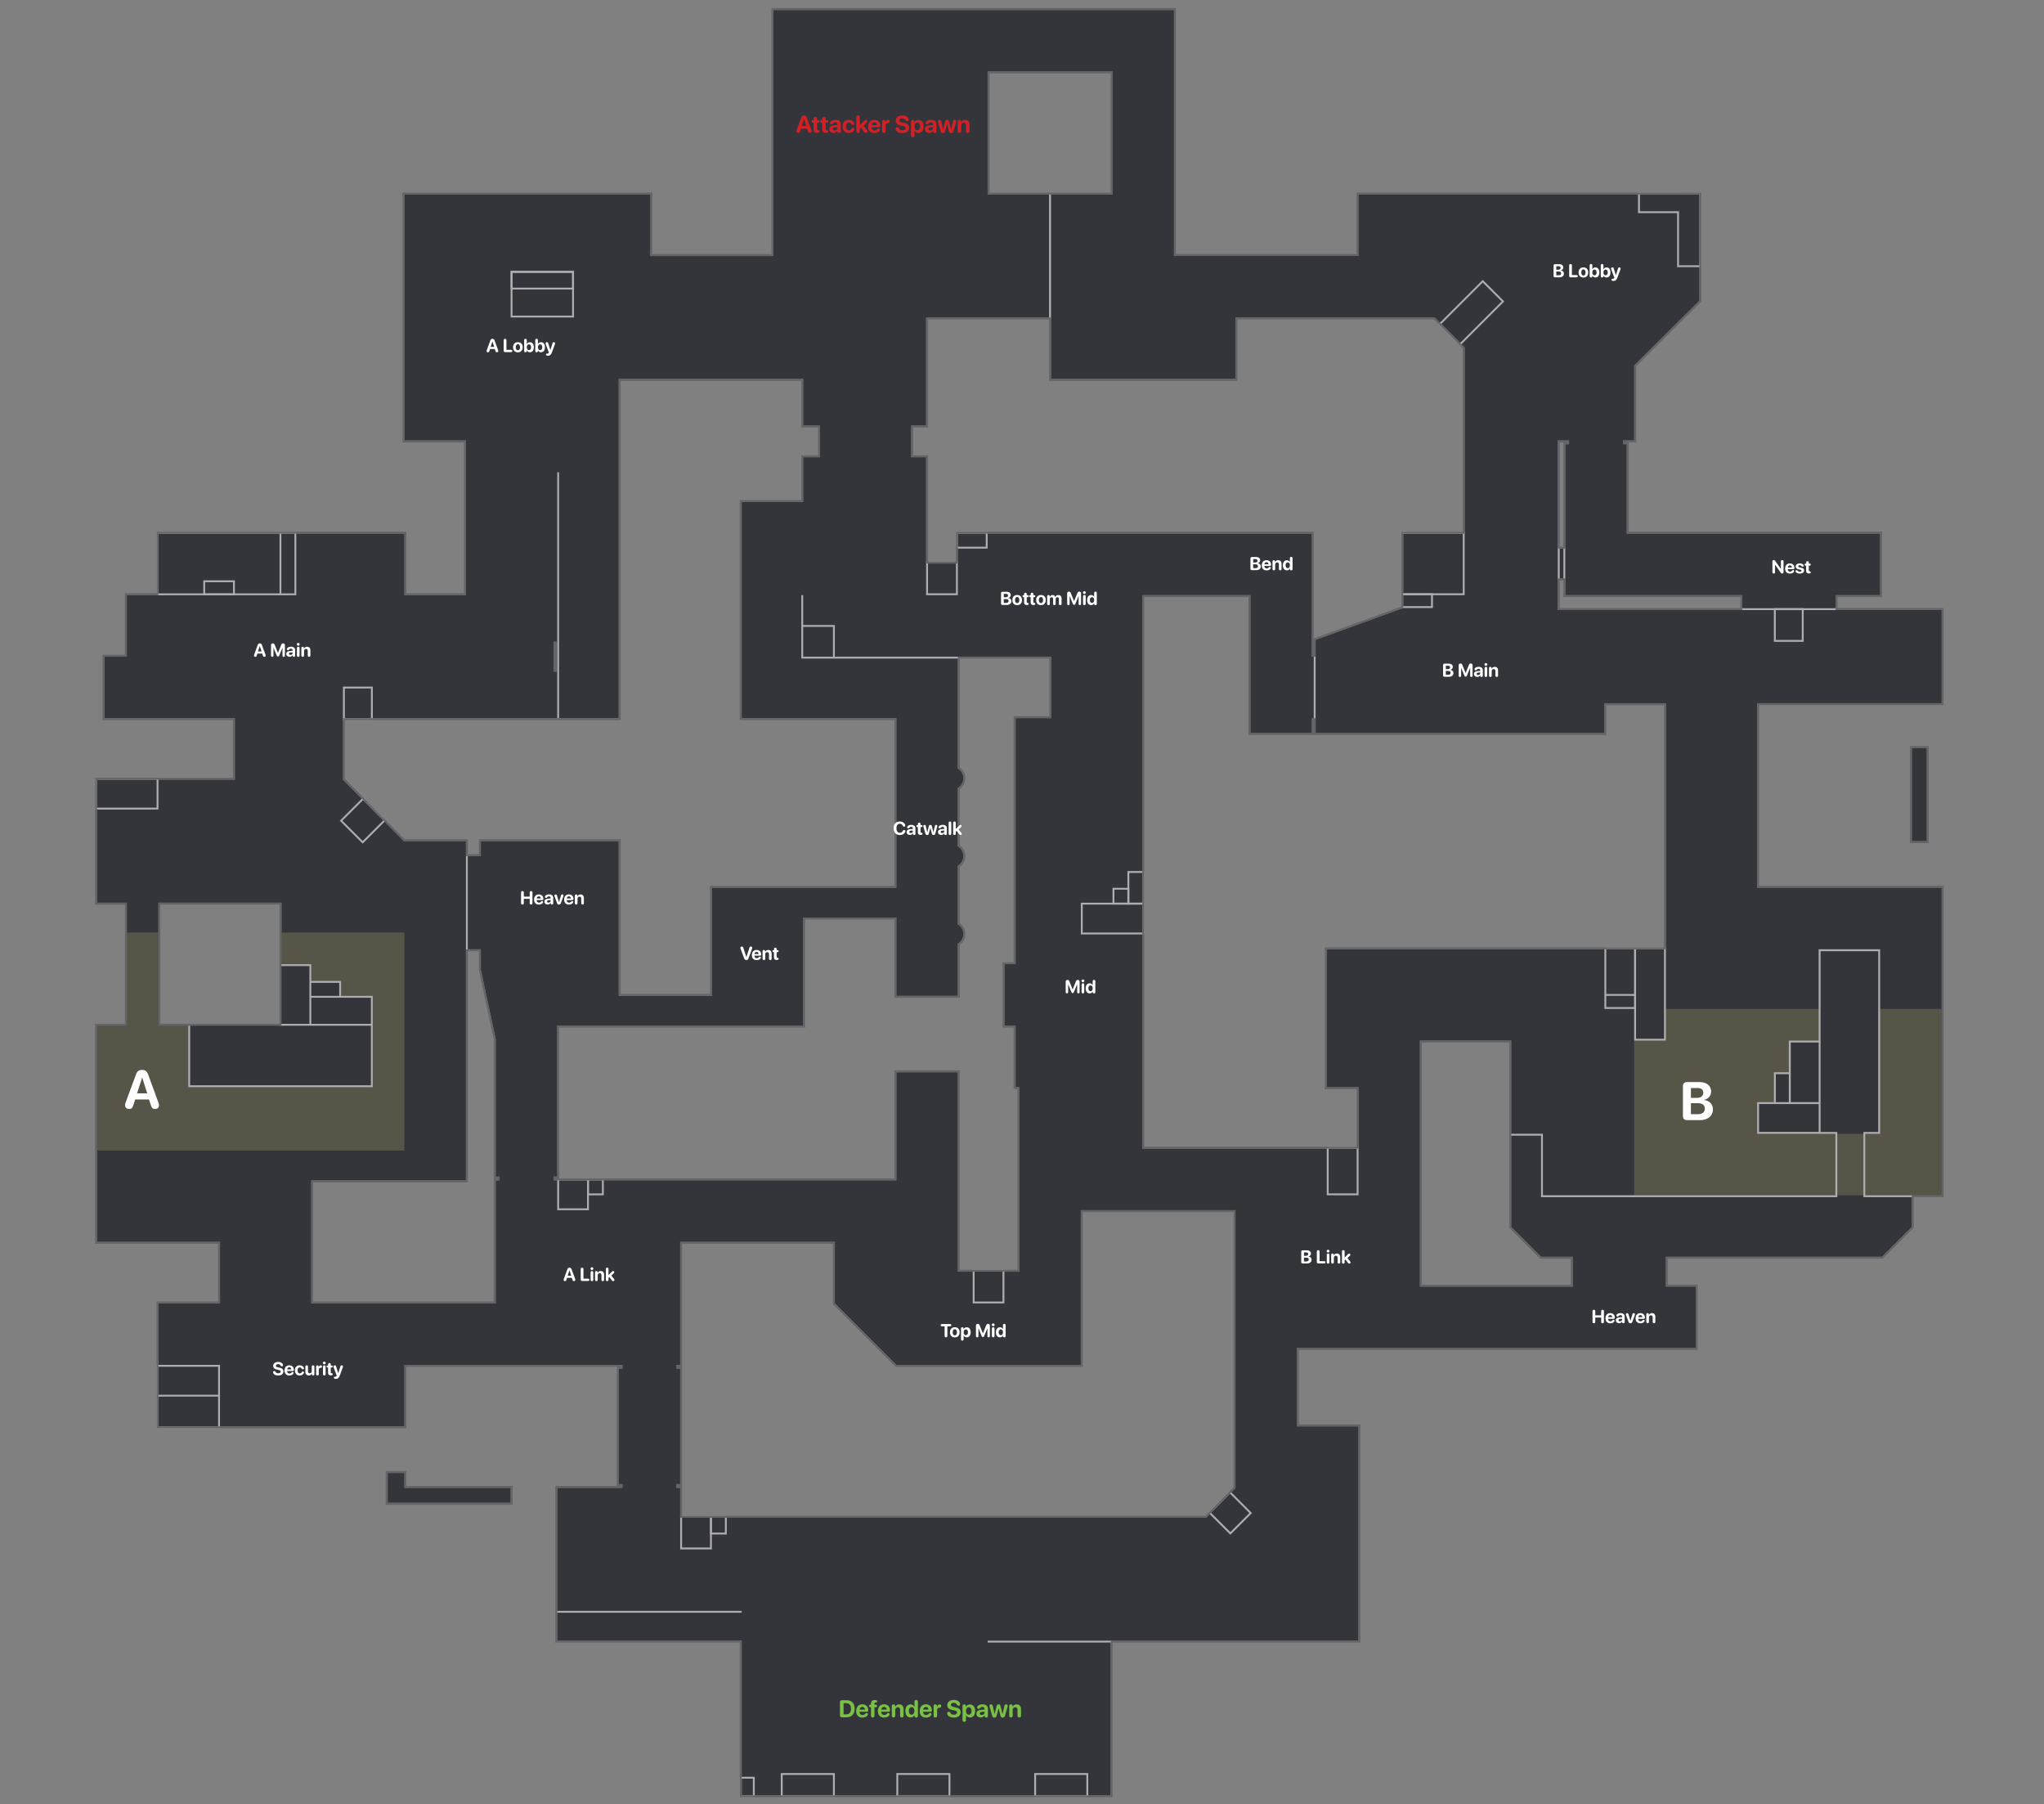 <?xml version="1.0" encoding="UTF-8"?><svg xmlns="http://www.w3.org/2000/svg" viewBox="0 0 1096.99 968.09"><rect x="0" y="0" width="1096.99" height="968.09" fill="#808080" stroke="none"/><defs><style>.cls-1{fill:#fff;}.cls-2{fill:#b0adb0;}.cls-3{fill:#575548;}.cls-4{fill:#d32027;}.cls-5{fill:#33353b;}.cls-6{fill:#656569;}.cls-7{fill:#79c143;}</style></defs><g id="Body_Merge"><rect class="cls-5" x="1026.06" y="401.36" width="8" height="50"/><polygon class="cls-5" points="217.05 790.36 208.07 790.36 208.07 798.36 208.07 799.39 208.07 806.37 274.05 806.37 274.05 798.36 217.05 798.36 217.05 790.36"/><path class="cls-5" d="m52.06,550.36v115.99h66.01v33.02h-33v65.98h131.99v-33h77.37s39.63,0,39.63,0v2.01h-2v61.99h2v2h-35v82h99.01v83h197.99v-83h133v-115h-33v-42.01h214v-33h-16v-16h116l16-16v-17.01h16v-164.99h-99v-99.01h99v-49.99h-56.89v-8h23.88v-33h-136v-48h-2v-2h5.99v-40.22l35-34.78v-57h-182.99v33.01h-66.01s-33,0-33,0V5.38h-214.98v131.98h-66.01v-33h-132v132h33v83h-33v-33H85.06v33h-17v33h-12v33h70v33H52.06v66h16.02v66h-16.02Zm145.56,149.01h-30.57v-66.02h83.01v-124h8v11l8,37.26v73.73h2v2.01h-2v66.02h-68.44Zm233.44-149.03v-57.99h50v42h32.99v-27.97c1.78-1.06,2.98-3,2.98-5.23s-1.2-4.17-2.98-5.23v-31.35c1.78-1.06,2.98-3,2.98-5.23s-1.2-4.17-2.98-5.23v-31.35c1.78-1.06,2.98-3,2.98-5.23s-1.2-4.17-2.98-5.23v-59.98h50.12v33h-19.1v132h-5.98v33h5.98v33h2v99h-33.01v-106.99h-32.99v57.98h-184v-2.01h1.99v-81h132.01Zm-68.01,248.01v-2h2v-61.99h-2v-2.01h2v-66h83.01v33l33,33h99v-83h83v149.07l-15.71,15.93h-282.3v-16h-2Zm481.02-108h-82.02v-132h49v100l16,16h17.02v16Zm49.99-214v33h-182v74h17.05v33h-116.05v-297h58.01v74h32.99v-7.99h2.01v7.99h154.96v-16.01h33.04v99.01Zm41.02-157v8h-99.03v-16.99h4.03v8.99h95.01Zm-92.99-81h-2.02v56h-4.03v-58.01h6.04v2Zm-72.08-68l16.05,16.07v99.93h-33v39.89l-47,17.11v9.01h-2.01v-66.01h-189.99v16.01h-17.01v-57.01h-8.01v-17h7.99v-58h67.03v33h98.98v-33h106.96Zm-172.95-132.01v66.03h-67.02V38.35h67.02Zm-300.01,322.01v-16.01h2.01v16.01h-2.01Zm18.74,25h0s16.25,0,16.25,0v-182h99.01v25h9v17h-9v24.01h-33v115.99h83v91h-98.99v58h-50.01v-82.99h-42.21s-31.79,0-31.79,0v8.01h-8v-8.01h-33.3l-32.7-33v-33h131.74Zm-230.76,99h66.03v66h-66.03v-66Z"/></g><g id="Bombsite"><rect class="cls-3" x="877.06" y="541.37" width="165.01" height="100" transform="translate(1919.12 1182.73) rotate(180)"/><polygon class="cls-3" points="51.98 617.36 217.05 617.36 217.05 569.08 217.05 550.36 217.05 500.36 150.95 500.36 150.95 550.36 85.05 550.36 85.05 500.36 68.04 500.36 68.04 550.36 51.98 550.36 51.98 617.36"/><rect class="cls-5" x="985.7" y="601.03" width="15.03" height="7.34" transform="translate(1986.42 1209.41) rotate(180)"/><rect class="cls-5" x="976.81" y="509.92" width="31.5" height="97.89" transform="translate(1985.12 1117.73) rotate(180)"/><rect class="cls-5" x="943.69" y="591.88" width="35.6" height="15.93" transform="translate(1922.98 1199.69) rotate(180)"/><rect class="cls-5" x="952.84" y="575.86" width="7.53" height="16.12" transform="translate(1913.22 1167.84) rotate(180)"/><rect class="cls-5" x="960.83" y="558.87" width="15.52" height="33.02" transform="translate(1937.19 1150.75) rotate(180)"/><rect class="cls-5" x="101.62" y="550.07" width="97.8" height="32.76" transform="translate(301.04 1132.9) rotate(180)"/><rect class="cls-5" x="150.52" y="517.91" width="15.88" height="32.16" transform="translate(316.92 1067.98) rotate(180)"/><rect class="cls-5" x="166.61" y="534.9" width="32.81" height="14.87" transform="translate(366.03 1084.66) rotate(180)"/><rect class="cls-5" x="166.56" y="526.86" width="16.03" height="8.19" transform="translate(349.14 1061.91) rotate(180)"/><rect class="cls-5" x="877.61" y="526.07" width="15.88" height="31.69" transform="translate(1771.09 1083.82) rotate(180)"/></g><g id="Lines"><rect class="cls-2" x="563.03" y="104.18" width="1.05" height="66.28" transform="translate(1127.1 274.64) rotate(180)"/><path class="cls-2" d="m900.09,104.32v.02h11.99v38h-10.99v-28.99h-20.97v-9.03h19.96m1-1h-21.96v11.03h20.97v28.99h12.99v-40h-11.99v-.02h0Z"/><path class="cls-2" d="m795.77,151.59l10.15,10.15-22.3,22.3-10.15-10.15,22.3-22.3m0-1.41l-23.71,23.71,11.56,11.56,23.71-23.71-11.56-11.56h0Z"/><rect class="cls-2" x="839.06" y="294.14" width="1.01" height="16.31" transform="translate(1679.13 604.59) rotate(180)"/><rect class="cls-2" x="836.04" y="294.14" width="1.01" height="16.47" transform="translate(1673.1 604.75) rotate(180)"/><path class="cls-2" d="m785.06,286.33v32.03h-32.03v-32.03h32.03m1-1h-34.03v34.03h34.03v-34.03h0Z"/><path class="cls-2" d="m768.04,319.36v5.89h-15.01v-5.89h15.01m1-1h-17.01v7.89h17.01v-7.89h0Z"/><rect class="cls-2" x="705.06" y="352.1" width=".99" height="33.42" transform="translate(1411.12 737.62) rotate(180)"/><rect class="cls-2" x="959.66" y="301.61" width="1.01" height="50.48" transform="translate(633.31 1287.02) rotate(-90)"/><path class="cls-2" d="m967.01,327.35v16.03h-13.98v-16.03h13.98m1-1h-15.98v18.03h15.98v-18.03h0Z"/><path class="cls-2" d="m827.06,609.37v32.99h158.99v-34.99h-8.98v-97h30.97v97h-7.98v34.99h26.12v-1.01h-25.12v-32.97h7.98v-99.02h-32.99v49h-16.01v17h-8v16.03h-9v16.98h41.99v32.97h-156.98v-32.99h-17.2v1.01h16.2Zm149.01-50v32.02h-15v-32.02h15Zm-23.01,17h6.99v15.02h-6.99v-15.02Zm-9,16.03h32v14.96h-32v-14.96Z"/><path class="cls-2" d="m893.06,509.33v48.03h-15.01v-48.03h15.01m1-1h-17.01v50.03h17.01v-50.03h0Z"/><path class="cls-2" d="m877.04,509.32v31.05h-14.98v-31.05h14.98m1-1h-16.98v33.05h16.98v-33.05h0Z"/><polygon class="cls-2" points="877.61 533.36 861.83 533.36 861.83 534.35 877.61 534.35 877.61 533.36 877.61 533.36"/><path class="cls-2" d="m728.11,616.33v24.02h-15.04v-24.02h15.04m1-1h-17.04v26.02h17.04v-26.02h0Z"/><path class="cls-2" d="m660.1,801.44l10.43,10.43-10.23,10.23-10.43-10.43,10.23-10.23m0-1.41l-11.64,11.64,11.85,11.85,11.64-11.64-11.85-11.85h0Z"/><path class="cls-2" d="m583.04,952.39v11.01h-26.99v-11.01h26.99m1-1h-28.99v13.01h28.99v-13.01h0Z"/><path class="cls-2" d="m509.06,952.39v11.01h-26.99v-11.01h26.99m1-1h-28.99v13.01h28.99v-13.01h0Z"/><path class="cls-2" d="m447.04,952.39v11.01h-26.99v-11.01h26.99m1-1h-28.99v13.01h28.99v-13.01h0Z"/><path class="cls-2" d="m404.06,954.38v9.02h-6.02v-9.02h6.02m1-1h-8.02v11.02h8.02v-11.02h0Z"/><path class="cls-2" d="m381.05,814.32v16.04h-15v-16.04h15m1-1h-17v18.04h17v-18.04h0Z"/><path class="cls-2" d="m389.05,814.32v8.04h-7v-8.04h7m1-1h-9v10.04h9v-10.04h0Z"/><path class="cls-2" d="m538.04,682.33v16.05h-14.99v-16.05h14.99m1-1h-16.99v18.05h16.99v-18.05h0Z"/><path class="cls-2" d="m315.06,633.33v15.04h-15v-15.04h15m1-1h-17v17.04h17v-17.04h0Z"/><path class="cls-2" d="m323.05,633.34v7.03h-6.99v-7.03h6.99m1-1h-8.99v9.03h8.99v-9.03h0Z"/><path class="cls-2" d="m613.09,485.37v15.01h-32.01v-15.01h32.01m1-1h-34.01v17.01h34.01v-17.01h0Z"/><path class="cls-2" d="m605.07,477.38v6.99h-6.99v-6.99h6.99m1-1h-8.99v8.99h8.99v-8.99h0Z"/><path class="cls-2" d="m613.09,468.38v15.99h-7.01v-15.99h7.01m1-1h-9.01v17.99h9.01v-17.99h0Z"/><path class="cls-2" d="m529.05,286.31v7.05h-15.04v-7.05h15.04m1-1h-17.04v9.05h17.04v-9.05h0Z"/><path class="cls-2" d="m513.06,302.33v16.03h-15.01v-16.03h15.01m1-1h-17.01v18.03h17.01v-18.03h0Z"/><path class="cls-2" d="m307.05,146.37v22.98h-32v-22.98h32m1-1h-34v24.98h34v-24.98h0Z"/><path class="cls-2" d="m307.05,146.37v7.98h-32v-7.98h32m1-1h-34v9.98h34v-9.98h0Z"/><path class="cls-2" d="m158.02,286.33v32.07h-73v-32.07h73m1-1h-75v34.07h75v-34.07h0Z"/><path class="cls-2" d="m125.06,312.39v6.01h-14.96v-6.01h14.96m1-1h-16.96v8.01h16.96v-8.01h0Z"/><path class="cls-2" d="m199.08,369.42v15.97h-14.02v-15.97h14.02m1-1h-16.02v17.97h16.02v-17.97h0Z"/><path class="cls-2" d="m84.05,418.32v15.05h-32.04v-15.05h32.04m1-1h-34.04v17.05h34.04v-17.05h0Z"/><path class="cls-2" d="m117.06,733.36v32.04h-32.02v-32.04h32.02m1-1h-34.02v34.04h34.02v-34.04h0Z"/><path class="cls-2" d="m430.05,353.37h84.17v-1h-66.17v-17.01h-17v-16h-1v33.01h0v1Zm1-17.01h16v16.01h-16v-16.01Z"/><rect class="cls-2" x="299.07" y="253.4" width=".97" height="132.19"/><rect class="cls-2" x="150.02" y="285.93" width=".97" height="33.05"/><rect class="cls-2" x="250.06" y="459.19" width=".99" height="50.37"/><path class="cls-2" d="m194.87,429.26l10.85,10.92-11.08,11.08-10.88-10.88,11.12-11.12m0-1.42l-12.53,12.53,12.3,12.3,12.49-12.49-12.26-12.34h0Z"/><path class="cls-2" d="m199.06,583.36h.99v-49h-17v-8h-16v-9h-.99s-15.91,0-15.91,0v.99h15.91v31.01h-16.39v.99h49.39v32h-97.01v-32.09h-.99v33.08h98Zm-17-56v7h-15.01v-7h15.01Zm-15.01,22.02v-14.02h32.01v14.02h-32.01Z"/><rect class="cls-2" x="100.55" y="732.18" width=".99" height="33.42" transform="translate(-647.84 849.93) rotate(-90)"/><rect class="cls-2" x="348" y="815.3" width=".99" height="99.1" transform="translate(-516.36 1213.35) rotate(-90)"/><rect class="cls-2" x="562.86" y="847.58" width="1" height="66.55" transform="translate(-317.5 1444.21) rotate(-90)"/></g><g id="Outlines"><path class="cls-6" d="m1034.06,401.36v50h-8v-50h8m1.05-1.05h-10.1v52.1h10.1v-52.1h0Z"/><path class="cls-6" d="m217.05,790.36v8h57v8.01h-65.99v-16.01h8.99m1.05-1.05h-11.09v18.11h68.09v-10.11h-57v-8h0Z"/><path class="cls-6" d="m630.05,5.38v131.98h33s66.01,0,66.01,0v-33.01h182.99v57l-35,34.78v40.22h-5.99v2h2v48h136v33h-23.88v8h56.89v49.99h-99v99.01h99v164.99h-16v17.01l-16,16h-116v16h16v33h-214v42.01h33v115h-133v83h-197.99v-83h-99.01v-82h35v-2h-2v-61.99h2v-2.01h-39.63s-77.37,0-77.37,0v33H85.06v-65.98h33v-33.02H52.06v-115.99h16.02v-66h-16.02v-66h74v-33H56.06v-33h12v-33h17v-33h132v33h33v-83h-33V104.36h132v33h66.01V5.38h214.98m-100,99h67.02V38.35h-67.02v66.03m-41,140.98h8.01v57.01h17.01v-16.01h189.99v66.01h2.01v-9.01l47-17.11v-39.89h33v-99.93l-16.05-16.07h-106.96v33h-98.98v-33h-67.03v58h-7.99v17m-272.29,206h33.3v8.01h8v-8.01h31.79s42.21,0,42.21,0v82.99h50.01v-58h98.99v-91h-83v-115.99h33v-24.01h9v-17h-9v-25h-99.01v182h-16.25s-131.74,0-131.74,0v33l32.7,33m619.29-157h4.03v-56h2.02v-2h-6.04v58.01m0,33h99.03v-8h-95.01v-8.99h-4.03v16.99m-222.99,289h116.05v-33h-17.05v-74h182v-132.01h-33.04v16.01h-154.96v-7.99h-2.01v7.99h-32.99v-74h-58.01v297m-316-256h2.01v-16.01h-2.01v16.01m184,174v-42h-50v57.99h-132.01v81h-1.99v2.01h184v-57.98h32.99v106.99h33.01v-99h-2v-33h-5.98v-33h5.98v-132h19.1v-33h-50.12v59.98c1.78,1.06,2.98,3,2.98,5.23s-1.2,4.17-2.98,5.23v31.35c1.78,1.06,2.98,3,2.98,5.23s-1.2,4.17-2.98,5.23v31.35c1.78,1.06,2.98,3,2.98,5.23s-1.2,4.17-2.98,5.23v27.97h-32.99m-396.02,16.01h66.03v-66h-66.03v66m82.02,149.01h99v-66.02h2v-2.01h-2v-73.73l-8-37.26v-11h-8v124h-83.01v66.02m595-9.02h82.02v-16h-17.02l-16-16v-100h-49v132m-281,42l-33-33v-33h-83.01v66h-2v2.01h2v61.99h-2v2h2v16h282.3l15.71-15.93v-149.07h-83v83h-99M631.1,4.33h-217.08v131.98h-63.91v-33h-134.1v134.1h33v80.9h-30.9v-33H84.01v33h-17v33h-12v35.1h70v30.9H51.01v68.1h16.02v63.9h-16.02v118.09h66.01v30.92h-33v68.08h134.09v-33h77.37s35.53,0,35.53,0v63.9h-33v84.1h99.01v83h200.09v-83h133v-117.1h-33v-39.91h214v-35.1h-16v-13.9h115.38l.31-.31,16-16,.31-.31v-16.39h16v-167.09h-99v-96.91h99v-52.09h-56.89v-5.9h23.88v-35.1h-136v-47.91h4v-40.83l34.69-34.47.31-.31v-58.48h-185.09v33.01h-64.96s-31.95,0-31.95,0V4.33h0Zm-100,35.07h64.92v63.93h-64.92v-63.93h0Zm-33,132.01h64.93v33h101.08v-33h105.48l15.43,15.45v98.45h-33v40.2l-46.31,16.86-.6.22v-57.29h-192.09v16.01h-14.91v-57.01h-8.01v-14.9h7.99v-58h0Zm-164.99,33h96.91v25h9v14.9h-9v24.01h-33v118.09h83v88.9h-98.99v58h-47.91v-82.99h-43.26s-31.79,0-31.79,0h-1.05v8.01h-5.9v-8.01h-33.92l-32.09-32.38v-31.52h131.74s15.2,0,15.2,0h1.05v-182h0Zm503.99,33h1.93v55.91h-1.93v-55.91h0Zm0,74.01h1.93v8.99h95.01v5.9h-96.93v-14.89h0Zm-222.99,8.99h55.91v74h192.06v-16.01h30.94v129.91h-182v76.1h17.05v30.9h-113.95v-294.9h0Zm-99.01,33h48.02v30.9h-19.1v132h-5.98v35.1h5.98v33h2v96.9h-30.91v-106.99h-35.09v57.98h-179.9v-80.91h132.01v-57.99h47.9v42h35.09v-28.45c1.85-1.33,2.98-3.5,2.98-5.79s-1.13-4.46-2.98-5.79v-30.22c1.85-1.33,2.98-3.5,2.98-5.79s-1.13-4.46-2.98-5.79v-30.22c1.85-1.33,2.98-3.5,2.98-5.79s-1.13-4.46-2.98-5.79v-58.36h0ZM86.08,485.41h63.93v63.9h-63.93v-63.9h0Zm165.02,25h5.9v10.06l.02.11,7.97,37.15v140.6h-96.9v-63.92h83.01v-124h0Zm511.99,49h46.9v99.38l.31.31,16,16,.31.31h16.4v13.9h-79.92v-129.9h0Zm-182,91h80.9v147.59l-15.1,15.31h-280.81v-16h0v-129.9h80.91v32.39l.31.31,33,33,.31.31h100.49v-83h0Z"/></g><g id="Callouts_copy"><path class="cls-4" d="m427.42,70.46c0-.16.04-.37.13-.61l2.5-6.81c.27-.74.72-1.09,1.44-1.09s1.19.33,1.47,1.08l2.51,6.82c.09.25.12.42.12.61,0,.53-.4.9-.96.9s-.83-.25-1-.84l-.48-1.45h-3.31l-.48,1.43c-.18.61-.46.86-.97.86-.6,0-.97-.35-.97-.9Zm5.29-2.88l-1.21-3.75h-.04l-1.19,3.75h2.44Z"/><path class="cls-4" d="m436.64,65.84h-.36c-.44,0-.72-.27-.72-.7s.28-.7.72-.7h.36v-.76c0-.6.35-.96.93-.96s.93.37.93.96v.76h.65c.44,0,.71.27.71.7s-.27.7-.71.7h-.65v3.26c0,.48.17.69.56.72h.12c.46.06.7.25.7.69,0,.55-.53.83-1.31.83h-.06c-1.24,0-1.87-.62-1.87-1.82v-3.67Z"/><path class="cls-4" d="m441.27,65.84h-.36c-.44,0-.72-.27-.72-.7s.28-.7.72-.7h.36v-.76c0-.6.35-.96.93-.96s.93.37.93.96v.76h.65c.44,0,.71.27.71.7s-.27.7-.71.7h-.65v3.26c0,.48.17.69.56.72h.12c.46.06.7.25.7.69,0,.55-.53.83-1.31.83h-.06c-1.24,0-1.87-.62-1.87-1.82v-3.67Z"/><path class="cls-4" d="m445.06,69.29c0-1.24.95-1.96,2.65-2.06l1.71-.1v-.45c0-.63-.44-1-1.14-1-.56,0-.91.18-1.32.72-.2.23-.44.34-.74.34-.45,0-.77-.29-.77-.71,0-.15.03-.28.1-.42.32-.81,1.41-1.31,2.82-1.31,1.75,0,2.88.9,2.88,2.27v3.88c0,.62-.37.93-.9.93s-.85-.28-.89-.83v-.35h-.04c-.38.72-1.23,1.15-2.08,1.15-1.29,0-2.28-.84-2.28-2.06Zm4.37-.54v-.5l-1.43.09c-.69.05-1.09.36-1.09.84,0,.51.42.83,1.04.83.81,0,1.48-.53,1.48-1.26Z"/><path class="cls-4" d="m452.2,67.84c0-2.18,1.29-3.55,3.34-3.55,1.36,0,2.5.66,2.87,1.62.06.16.1.32.1.46,0,.46-.36.72-.79.72-.37,0-.59-.15-.78-.48-.34-.6-.75-.87-1.34-.87-.94,0-1.52.77-1.52,2.09s.58,2.1,1.5,2.1c.65,0,1.05-.32,1.33-.8.25-.39.45-.55.84-.55.43,0,.78.29.78.74,0,.15-.04.3-.12.48-.41.93-1.57,1.57-2.87,1.57-2.05,0-3.35-1.35-3.35-3.55Z"/><path class="cls-4" d="m459.57,70.41v-7.5c0-.63.39-.97.93-.97s.93.34.93.97v4.22h.03l2.46-2.47c.25-.26.46-.37.74-.37.48,0,.83.35.83.81,0,.28-.08.45-.35.7l-1.73,1.64,1.9,2.42c.2.27.26.44.26.68,0,.5-.36.84-.88.84-.39,0-.62-.14-.91-.58l-1.75-2.31-.59.55v1.38c0,.63-.38.96-.93.96s-.93-.33-.93-.96Z"/><path class="cls-4" d="m465.96,67.87c0-2.19,1.28-3.58,3.29-3.58s3.22,1.32,3.22,3.17c0,.51-.29.81-.81.81h-3.88v.08c0,1.01.61,1.67,1.55,1.67.68,0,1.12-.23,1.62-.82.2-.2.36-.27.6-.27.4,0,.72.25.72.68,0,.15-.04.3-.13.45-.45.84-1.5,1.33-2.82,1.33-2.13,0-3.38-1.31-3.38-3.52Zm4.73-.74c-.04-.89-.61-1.47-1.42-1.47s-1.4.6-1.47,1.47h2.89Z"/><path class="cls-4" d="m473.42,70.41v-5.18c0-.59.36-.93.9-.93s.88.34.88.93v.44h.04c.18-.84.74-1.35,1.42-1.35.25,0,.44.06.58.17.18.14.27.37.27.69,0,.29-.09.51-.27.67s-.44.23-.81.24c-.84.01-1.14.49-1.14,1.29v3.02c0,.62-.36.96-.93.96s-.93-.35-.93-.96Z"/><path class="cls-4" d="m480.76,69.64c-.06-.17-.1-.34-.1-.51,0-.51.35-.84.84-.84.39,0,.65.15.88.56.3.7,1.02,1.02,1.89,1.02,1.03,0,1.73-.5,1.73-1.17,0-.6-.43-.95-1.58-1.18l-.97-.19c-1.83-.36-2.72-1.24-2.72-2.6,0-1.68,1.46-2.79,3.5-2.79,1.68,0,2.94.7,3.35,1.9.04.13.07.26.07.43,0,.46-.33.77-.82.77-.43,0-.7-.17-.91-.56-.3-.69-.9-.98-1.68-.98-.95,0-1.57.44-1.57,1.12,0,.56.44.91,1.52,1.13l.96.2c1.94.39,2.78,1.17,2.78,2.56,0,1.79-1.4,2.92-3.69,2.92-1.89,0-3.1-.76-3.47-1.76Z"/><path class="cls-4" d="m488.93,72.7v-7.45c0-.62.38-.95.91-.95s.91.33.91.96v.37h.04c.37-.8,1.12-1.29,2.11-1.29,1.73,0,2.79,1.31,2.79,3.51s-1.05,3.51-2.75,3.51c-.99,0-1.75-.48-2.11-1.25h-.04v2.6c0,.63-.38.96-.93.96s-.93-.33-.93-.96Zm4.86-4.86c0-1.23-.58-2.02-1.51-2.02s-1.5.81-1.5,2.02.6,2.02,1.5,2.02,1.51-.78,1.51-2.02Z"/><path class="cls-4" d="m496.38,69.29c0-1.24.95-1.96,2.65-2.06l1.71-.1v-.45c0-.63-.44-1-1.14-1-.56,0-.91.18-1.32.72-.2.23-.44.34-.74.34-.45,0-.77-.29-.77-.71,0-.15.03-.28.1-.42.32-.81,1.41-1.31,2.82-1.31,1.75,0,2.88.9,2.88,2.27v3.88c0,.62-.37.93-.9.93s-.85-.28-.89-.83v-.35h-.04c-.38.72-1.23,1.15-2.08,1.15-1.29,0-2.28-.84-2.28-2.06Zm4.37-.54v-.5l-1.43.09c-.69.05-1.09.36-1.09.84,0,.51.42.83,1.04.83.81,0,1.48-.53,1.48-1.26Z"/><path class="cls-4" d="m504.84,70.41l-1.37-4.74c-.07-.24-.1-.39-.1-.57,0-.46.37-.79.9-.79.46,0,.76.28.87.79l1.01,4.4h.04l1.05-4.34c.12-.55.48-.85,1.05-.85s.91.3,1.03.85l1.06,4.34h.04l1.02-4.41c.1-.5.4-.77.86-.77.51,0,.88.32.88.79,0,.17-.03.32-.1.56l-1.37,4.75c-.19.67-.55.98-1.19.98-.68,0-1.04-.29-1.2-.98l-1.03-3.96h-.04l-1.03,3.97c-.16.67-.53.97-1.19.97s-.98-.3-1.17-.97Z"/><path class="cls-4" d="m514,70.41v-5.18c0-.58.34-.93.9-.93s.93.36.93.94v.38h.04c.36-.84,1.05-1.31,2.09-1.31,1.51,0,2.36.95,2.36,2.55v3.55c0,.63-.39.96-.93.96s-.93-.33-.93-.96v-3.17c0-.89-.42-1.4-1.25-1.4s-1.36.61-1.36,1.49v3.07c0,.63-.38.96-.93.96s-.93-.33-.93-.96Z"/><path class="cls-1" d="m146.62,736.71c-.05-.13-.08-.26-.08-.4,0-.39.27-.65.65-.65.3,0,.5.12.68.43.23.54.78.78,1.46.78.79,0,1.33-.38,1.33-.9,0-.46-.33-.73-1.22-.91l-.75-.15c-1.41-.28-2.09-.95-2.09-2,0-1.29,1.12-2.14,2.69-2.14,1.29,0,2.26.54,2.57,1.46.03.1.05.2.05.33,0,.35-.25.59-.63.59-.33,0-.54-.13-.7-.43-.23-.53-.69-.75-1.29-.75-.73,0-1.21.34-1.21.86,0,.43.34.7,1.17.87l.74.15c1.49.3,2.14.9,2.14,1.97,0,1.38-1.08,2.25-2.84,2.25-1.46,0-2.39-.58-2.67-1.35Z"/><path class="cls-1" d="m152.71,735.35c0-1.68.98-2.75,2.53-2.75s2.48,1.02,2.48,2.44c0,.4-.22.62-.62.62h-2.99v.06c0,.78.47,1.28,1.19,1.28.52,0,.86-.18,1.25-.63.15-.16.28-.21.46-.21.31,0,.56.2.56.52,0,.11-.03.23-.1.35-.35.64-1.16,1.03-2.17,1.03-1.64,0-2.6-1.01-2.6-2.71Zm3.64-.57c-.03-.68-.47-1.13-1.09-1.13s-1.08.46-1.13,1.13h2.22Z"/><path class="cls-1" d="m158.26,735.33c0-1.67,1-2.73,2.57-2.73,1.05,0,1.92.51,2.21,1.25.05.12.08.25.08.35,0,.35-.27.56-.61.56-.28,0-.45-.11-.6-.37-.26-.46-.58-.67-1.03-.67-.72,0-1.17.6-1.17,1.61s.44,1.62,1.16,1.62c.5,0,.81-.24,1.03-.62.19-.3.35-.42.65-.42.33,0,.6.22.6.57,0,.11-.03.23-.09.37-.31.71-1.21,1.21-2.21,1.21-1.58,0-2.58-1.04-2.58-2.73Z"/><path class="cls-1" d="m163.88,736.08v-2.73c0-.49.3-.75.71-.75s.71.26.71.75v2.44c0,.7.35,1.07.98,1.07s1.03-.45,1.03-1.15v-2.36c0-.49.3-.75.71-.75s.71.26.71.75v3.97c0,.47-.28.72-.69.72s-.69-.25-.69-.72v-.32h-.03c-.26.66-.78,1.04-1.57,1.04-1.13,0-1.88-.74-1.88-1.96Z"/><path class="cls-1" d="m169.66,737.3v-3.98c0-.45.28-.72.69-.72s.67.26.67.72v.34h.03c.14-.65.57-1.04,1.09-1.04.19,0,.34.04.44.13.14.11.21.28.21.53,0,.22-.07.4-.21.51s-.34.18-.62.19c-.65,0-.88.38-.88,1v2.32c0,.47-.28.74-.71.74s-.71-.27-.71-.74Z"/><path class="cls-1" d="m173.28,731.32c0-.42.33-.74.76-.74s.76.32.76.74-.33.74-.76.74-.76-.33-.76-.74Zm.05,5.98v-3.96c0-.46.27-.75.71-.75s.71.28.71.75v3.96c0,.46-.27.74-.71.74s-.71-.28-.71-.74Z"/><path class="cls-1" d="m176.08,733.78h-.27c-.34,0-.55-.21-.55-.54s.21-.54.55-.54h.27v-.58c0-.46.27-.74.71-.74s.71.28.71.74v.58h.5c.34,0,.55.21.55.54s-.21.54-.55.54h-.5v2.5c0,.37.13.53.43.55h.09c.35.05.54.2.54.53,0,.42-.41.63-1.01.63h-.05c-.95,0-1.44-.47-1.44-1.4v-2.82Z"/><path class="cls-1" d="m179.18,739.21c0-.29.2-.47.52-.47.1,0,.15,0,.25,0,.25,0,.52-.11.69-.47l.07-.19-1.67-4.4c-.05-.15-.08-.3-.08-.42,0-.39.32-.66.74-.66.38,0,.57.16.69.58l1.14,3.62h.02l1.14-3.63c.12-.4.32-.57.69-.57.41,0,.69.27.69.64,0,.12-.03.28-.08.42l-1.61,4.37c-.49,1.35-1.09,1.85-2.24,1.85-.62,0-.96-.24-.96-.67Z"/><path class="cls-1" d="m302.49,686.74c0-.12.03-.29.1-.47l1.92-5.24c.21-.57.55-.83,1.11-.83s.92.25,1.13.83l1.93,5.24c.07.19.09.32.09.47,0,.41-.31.69-.74.69s-.63-.19-.77-.65l-.37-1.11h-2.54l-.37,1.1c-.14.47-.36.66-.75.66-.46,0-.75-.27-.75-.69Zm4.07-2.21l-.93-2.89h-.03l-.91,2.89h1.88Z"/><path class="cls-1" d="m311.65,686.56v-5.6c0-.49.27-.77.74-.77s.74.28.74.77v5.15h2.5c.4,0,.67.23.67.61s-.26.61-.67.61h-3.24c-.46,0-.74-.28-.74-.77Z"/><path class="cls-1" d="m316.93,680.72c0-.42.33-.74.76-.74s.76.32.76.74-.33.74-.76.74-.76-.33-.76-.74Zm.05,5.98v-3.96c0-.46.27-.75.71-.75s.71.28.71.75v3.96c0,.46-.27.74-.71.74s-.71-.28-.71-.74Z"/><path class="cls-1" d="m319.35,686.7v-3.98c0-.44.26-.72.69-.72s.71.27.71.72v.29h.03c.28-.65.81-1.01,1.61-1.01,1.16,0,1.82.73,1.82,1.96v2.73c0,.49-.3.74-.71.74s-.71-.25-.71-.74v-2.44c0-.68-.32-1.07-.96-1.07s-1.04.47-1.04,1.15v2.36c0,.49-.29.74-.71.74s-.71-.25-.71-.74Z"/><path class="cls-1" d="m325.15,686.7v-5.77c0-.49.3-.75.71-.75s.71.26.71.75v3.25h.02l1.89-1.9c.19-.2.35-.28.57-.28.37,0,.63.27.63.62,0,.21-.06.35-.27.54l-1.33,1.26,1.46,1.86c.16.21.2.34.2.52,0,.38-.28.64-.68.64-.3,0-.47-.11-.7-.44l-1.34-1.78-.45.42v1.06c0,.49-.29.74-.71.74s-.71-.25-.71-.74Z"/><path class="cls-1" d="m506.97,716.82v-5.15h-1.46c-.4,0-.67-.23-.67-.61s.26-.61.67-.61h4.39c.4,0,.66.23.66.61s-.27.61-.66.61h-1.46v5.15c0,.48-.27.77-.74.77s-.74-.28-.74-.77Z"/><path class="cls-1" d="m509.84,714.87c0-1.69,1.03-2.72,2.59-2.72s2.59,1.03,2.59,2.72-1.01,2.73-2.59,2.73-2.59-1.02-2.59-2.73Zm3.74,0c0-1.04-.45-1.64-1.14-1.64s-1.15.6-1.15,1.64.44,1.64,1.15,1.64,1.14-.59,1.14-1.64Z"/><path class="cls-1" d="m515.76,718.62v-5.73c0-.48.29-.73.7-.73s.7.25.7.74v.28h.03c.28-.62.86-1,1.62-1,1.33,0,2.14,1.01,2.14,2.7s-.81,2.7-2.12,2.7c-.76,0-1.35-.37-1.63-.96h-.03v2c0,.49-.29.74-.71.74s-.71-.25-.71-.74Zm3.74-3.74c0-.95-.45-1.56-1.16-1.56s-1.16.62-1.16,1.56.46,1.55,1.16,1.55,1.16-.6,1.16-1.55Z"/><path class="cls-1" d="m523.79,716.9v-5.6c0-.6.35-.95.95-.95.51,0,.8.21,1.01.76l1.75,4.33h.04l1.74-4.33c.21-.54.5-.76,1.02-.76.6,0,.95.35.95.95v5.6c0,.43-.24.69-.66.69s-.65-.25-.65-.69v-4.16h-.04l-1.74,4.26c-.13.31-.32.45-.63.45s-.52-.14-.64-.44l-1.74-4.27h-.04v4.16c0,.43-.24.69-.65.69s-.66-.25-.66-.69Z"/><path class="cls-1" d="m532.28,710.87c0-.42.33-.74.76-.74s.76.32.76.74-.33.74-.76.74-.76-.33-.76-.74Zm.05,5.98v-3.96c0-.46.27-.75.71-.75s.71.28.71.75v3.96c0,.46-.27.74-.71.74s-.71-.28-.71-.74Z"/><path class="cls-1" d="m534.51,714.87c0-1.66.83-2.69,2.14-2.69.76,0,1.34.4,1.6.98h.03v-2.07c0-.49.3-.75.71-.75s.71.26.71.75v5.79c0,.47-.29.72-.71.72s-.72-.24-.72-.72v-.3h-.02c-.23.59-.81,1.01-1.61,1.01-1.31,0-2.13-1.04-2.13-2.71Zm3.78,0c0-.95-.45-1.56-1.16-1.56s-1.16.6-1.16,1.56.44,1.55,1.16,1.55,1.16-.6,1.16-1.55Z"/><path class="cls-1" d="m136.3,351.75c0-.12.03-.29.1-.47l1.92-5.24c.21-.57.55-.83,1.11-.83s.92.25,1.13.83l1.93,5.24c.07.19.09.32.09.47,0,.41-.31.69-.74.69s-.63-.19-.77-.65l-.37-1.11h-2.54l-.37,1.1c-.14.47-.36.66-.75.66-.46,0-.75-.27-.75-.69Zm4.07-2.21l-.93-2.89h-.03l-.91,2.89h1.88Z"/><path class="cls-1" d="m145.45,351.76v-5.6c0-.6.35-.95.95-.95.51,0,.8.21,1.01.76l1.75,4.33h.04l1.74-4.33c.21-.54.5-.76,1.02-.76.6,0,.95.35.95.95v5.6c0,.43-.24.69-.66.69s-.65-.25-.65-.69v-4.16h-.04l-1.74,4.26c-.13.31-.32.45-.63.45s-.52-.14-.64-.44l-1.74-4.27h-.04v4.16c0,.43-.24.69-.65.69s-.66-.25-.66-.69Z"/><path class="cls-1" d="m153.65,350.85c0-.95.73-1.5,2.04-1.58l1.32-.08v-.35c0-.49-.34-.77-.88-.77-.43,0-.7.14-1.02.55-.16.18-.34.26-.57.26-.35,0-.6-.22-.6-.55,0-.11.02-.21.07-.32.24-.62,1.08-1.01,2.17-1.01,1.34,0,2.22.69,2.22,1.75v2.98c0,.47-.29.72-.69.72s-.65-.21-.68-.63v-.27h-.03c-.29.56-.95.88-1.6.88-1,0-1.75-.64-1.75-1.59Zm3.36-.42v-.38l-1.1.07c-.53.04-.83.28-.83.65,0,.39.32.63.8.63.62,0,1.14-.41,1.14-.97Z"/><path class="cls-1" d="m159.3,345.73c0-.42.33-.74.76-.74s.76.32.76.74-.33.74-.76.74-.76-.33-.76-.74Zm.05,5.98v-3.96c0-.46.27-.75.71-.75s.71.28.71.75v3.96c0,.46-.27.74-.71.74s-.71-.28-.71-.74Z"/><path class="cls-1" d="m161.73,351.72v-3.98c0-.44.26-.72.69-.72s.71.27.71.72v.29h.03c.28-.65.81-1.01,1.61-1.01,1.16,0,1.82.73,1.82,1.96v2.73c0,.49-.3.74-.71.74s-.71-.25-.71-.74v-2.44c0-.68-.32-1.07-.96-1.07s-1.04.47-1.04,1.15v2.36c0,.49-.29.74-.71.74s-.71-.25-.71-.74Z"/><path class="cls-1" d="m479.57,444.43c0-2.27,1.29-3.64,3.32-3.64,1.32,0,2.34.59,2.82,1.6.1.19.15.38.15.55,0,.39-.26.63-.65.63-.33,0-.54-.15-.7-.49-.32-.72-.9-1.08-1.6-1.08-1.11,0-1.83.93-1.83,2.42s.71,2.43,1.84,2.43c.74,0,1.3-.34,1.62-1.04.15-.33.34-.46.65-.46.42,0,.69.26.69.65,0,.17-.04.32-.11.49-.44.98-1.49,1.58-2.82,1.58-2.09,0-3.36-1.37-3.36-3.64Z"/><path class="cls-1" d="m486.56,446.45c0-.95.73-1.5,2.04-1.58l1.32-.08v-.35c0-.49-.34-.77-.88-.77-.43,0-.7.14-1.02.55-.16.18-.34.26-.57.26-.35,0-.6-.22-.6-.55,0-.11.02-.21.07-.32.24-.62,1.08-1.01,2.17-1.01,1.34,0,2.22.69,2.22,1.75v2.98c0,.47-.29.72-.69.72s-.65-.21-.68-.63v-.27h-.03c-.29.56-.95.88-1.6.88-1,0-1.75-.64-1.75-1.59Zm3.36-.42v-.38l-1.1.07c-.53.04-.83.28-.83.65,0,.39.32.63.8.63.62,0,1.14-.41,1.14-.97Z"/><path class="cls-1" d="m492.62,443.79h-.27c-.34,0-.55-.21-.55-.54s.21-.54.55-.54h.27v-.58c0-.46.27-.74.71-.74s.71.28.71.74v.58h.5c.34,0,.55.21.55.54s-.21.54-.55.54h-.5v2.5c0,.37.13.53.43.55h.09c.35.05.54.2.54.53,0,.42-.41.63-1.01.63h-.05c-.95,0-1.44-.47-1.44-1.4v-2.82Z"/><path class="cls-1" d="m496.65,447.31l-1.05-3.65c-.05-.19-.08-.3-.08-.44,0-.36.29-.61.69-.61.36,0,.59.21.67.61l.78,3.38h.03l.81-3.33c.09-.42.37-.65.81-.65s.7.23.8.65l.82,3.33h.03l.78-3.39c.08-.38.31-.6.66-.6.4,0,.67.25.67.61,0,.13-.02.25-.08.43l-1.05,3.65c-.15.52-.42.75-.91.75-.52,0-.8-.22-.92-.76l-.8-3.05h-.03l-.79,3.06c-.12.52-.41.75-.91.75s-.75-.23-.9-.75Z"/><path class="cls-1" d="m503.41,446.45c0-.95.73-1.5,2.04-1.58l1.32-.08v-.35c0-.49-.34-.77-.88-.77-.43,0-.7.14-1.02.55-.16.18-.34.26-.57.26-.35,0-.6-.22-.6-.55,0-.11.02-.21.07-.32.24-.62,1.08-1.01,2.17-1.01,1.34,0,2.22.69,2.22,1.75v2.98c0,.47-.29.72-.69.72s-.65-.21-.68-.63v-.27h-.03c-.29.56-.95.88-1.6.88-1,0-1.75-.64-1.75-1.59Zm3.36-.42v-.38l-1.1.07c-.53.04-.83.28-.83.65,0,.39.32.63.8.63.62,0,1.14-.41,1.14-.97Z"/><path class="cls-1" d="m509.13,447.31v-5.77c0-.49.3-.75.71-.75s.71.26.71.75v5.77c0,.49-.29.74-.71.74s-.71-.25-.71-.74Z"/><path class="cls-1" d="m511.55,447.31v-5.77c0-.49.3-.75.71-.75s.71.26.71.75v3.25h.02l1.89-1.9c.19-.2.35-.28.57-.28.37,0,.63.27.63.62,0,.21-.06.35-.27.54l-1.33,1.26,1.46,1.86c.16.21.2.34.2.52,0,.38-.28.64-.68.64-.3,0-.47-.11-.7-.44l-1.34-1.78-.45.42v1.06c0,.49-.29.74-.71.74s-.71-.25-.71-.74Z"/><path class="cls-1" d="m399.4,514.29l-1.96-5.27c-.05-.14-.07-.27-.07-.42,0-.42.31-.7.78-.7.4,0,.63.18.75.58l1.65,5.04h.03l1.65-5.06c.12-.4.34-.57.73-.57.45,0,.76.28.76.68,0,.13-.02.26-.07.4l-1.97,5.31c-.21.6-.56.85-1.13.85s-.92-.25-1.13-.85Z"/><path class="cls-1" d="m403.51,512.46c0-1.68.98-2.75,2.53-2.75s2.48,1.02,2.48,2.44c0,.4-.22.62-.62.62h-2.99v.06c0,.78.47,1.28,1.19,1.28.52,0,.86-.18,1.25-.63.15-.16.28-.21.46-.21.31,0,.56.2.56.52,0,.11-.03.23-.1.35-.35.64-1.16,1.03-2.17,1.03-1.64,0-2.6-1.01-2.6-2.71Zm3.64-.57c-.03-.68-.47-1.13-1.09-1.13s-1.08.46-1.13,1.13h2.22Z"/><path class="cls-1" d="m409.26,514.41v-3.98c0-.44.26-.72.69-.72s.71.27.71.72v.29h.03c.28-.65.81-1.01,1.61-1.01,1.16,0,1.82.73,1.82,1.96v2.73c0,.49-.3.74-.71.74s-.71-.25-.71-.74v-2.44c0-.68-.32-1.07-.96-1.07s-1.04.47-1.04,1.15v2.36c0,.49-.29.74-.71.74s-.71-.25-.71-.74Z"/><path class="cls-1" d="m415.4,510.89h-.27c-.34,0-.55-.21-.55-.54s.21-.54.55-.54h.27v-.58c0-.46.27-.74.71-.74s.71.28.71.74v.58h.5c.34,0,.55.21.55.54s-.21.54-.55.54h-.5v2.5c0,.37.13.53.43.55h.09c.35.05.54.2.54.53,0,.42-.41.63-1.01.63h-.05c-.95,0-1.44-.47-1.44-1.4v-2.82Z"/><path class="cls-7" d="m450.81,920.46v-7.16c0-.63.36-1,.96-1h2.54c2.75,0,4.37,1.64,4.37,4.54s-1.62,4.62-4.37,4.62h-2.54c-.6,0-.96-.37-.96-1Zm3.27-.58c1.71,0,2.64-1.04,2.64-3.02s-.95-2.97-2.64-2.97h-1.35v5.99h1.35Z"/><path class="cls-7" d="m459.5,918.09c0-2.19,1.28-3.58,3.29-3.58s3.22,1.32,3.22,3.17c0,.51-.29.81-.81.81h-3.88v.08c0,1.01.61,1.67,1.55,1.67.68,0,1.12-.23,1.62-.82.2-.2.36-.27.6-.27.4,0,.72.25.72.68,0,.15-.04.3-.13.45-.45.84-1.5,1.33-2.82,1.33-2.13,0-3.38-1.31-3.38-3.52Zm4.73-.74c-.04-.89-.61-1.47-1.42-1.47s-1.4.6-1.47,1.47h2.89Z"/><path class="cls-7" d="m467.46,920.63v-4.58h-.36c-.39,0-.68-.25-.68-.69s.29-.68.68-.68h.36v-.51c0-1.35.66-1.94,1.94-1.96.98,0,1.4.31,1.4.75,0,.26-.13.41-.37.49-.1.03-.22.04-.36.05-.57.02-.8.25-.8.75v.43h.78c.39,0,.68.25.68.68s-.29.69-.68.69h-.74v4.58c0,.64-.38.96-.93.96s-.93-.32-.93-.96Z"/><path class="cls-7" d="m471.15,918.09c0-2.19,1.28-3.58,3.29-3.58s3.22,1.32,3.22,3.17c0,.51-.29.81-.81.81h-3.88v.08c0,1.01.61,1.67,1.55,1.67.68,0,1.12-.23,1.62-.82.2-.2.36-.27.6-.27.4,0,.72.25.72.68,0,.15-.04.3-.13.45-.45.84-1.5,1.33-2.82,1.33-2.13,0-3.38-1.31-3.38-3.52Zm4.73-.74c-.04-.89-.61-1.47-1.42-1.47s-1.4.6-1.47,1.47h2.89Z"/><path class="cls-7" d="m478.62,920.63v-5.18c0-.58.34-.93.9-.93s.93.36.93.94v.38h.04c.36-.84,1.05-1.31,2.09-1.31,1.51,0,2.36.95,2.36,2.54v3.55c0,.63-.39.96-.93.96s-.93-.33-.93-.96v-3.17c0-.89-.42-1.4-1.25-1.4s-1.36.61-1.36,1.49v3.07c0,.63-.38.96-.93.96s-.93-.33-.93-.96Z"/><path class="cls-7" d="m485.86,918.04c0-2.16,1.08-3.5,2.79-3.5.98,0,1.75.52,2.08,1.28h.04v-2.69c0-.63.39-.97.93-.97s.93.34.93.97v7.52c0,.62-.38.94-.92.94s-.93-.32-.93-.94v-.39h-.03c-.3.76-1.05,1.31-2.09,1.31-1.7,0-2.77-1.35-2.77-3.52Zm4.91.01c0-1.24-.59-2.03-1.51-2.03s-1.5.78-1.5,2.03.57,2.02,1.5,2.02,1.51-.77,1.51-2.02Z"/><path class="cls-7" d="m493.61,918.09c0-2.19,1.28-3.58,3.29-3.58s3.22,1.32,3.22,3.17c0,.51-.29.81-.81.81h-3.88v.08c0,1.01.61,1.67,1.55,1.67.68,0,1.12-.23,1.62-.82.2-.2.36-.27.6-.27.4,0,.72.25.72.68,0,.15-.04.3-.13.45-.45.84-1.5,1.33-2.82,1.33-2.13,0-3.38-1.31-3.38-3.52Zm4.73-.74c-.04-.89-.61-1.47-1.42-1.47s-1.4.6-1.47,1.47h2.89Z"/><path class="cls-7" d="m501.07,920.63v-5.18c0-.59.36-.93.9-.93s.88.34.88.93v.45h.04c.18-.84.74-1.35,1.42-1.35.25,0,.44.06.58.17.18.14.27.37.27.69,0,.29-.09.51-.27.67s-.44.23-.81.24c-.84.01-1.14.49-1.14,1.29v3.02c0,.62-.36.96-.93.96s-.93-.35-.93-.96Z"/><path class="cls-7" d="m508.41,919.85c-.06-.17-.1-.34-.1-.51,0-.51.35-.84.84-.84.39,0,.65.15.88.56.3.7,1.02,1.02,1.89,1.02,1.03,0,1.73-.49,1.73-1.17,0-.6-.43-.95-1.58-1.18l-.97-.19c-1.83-.36-2.72-1.24-2.72-2.6,0-1.68,1.46-2.79,3.5-2.79,1.68,0,2.94.71,3.35,1.9.04.13.07.26.07.42,0,.46-.33.77-.82.77-.43,0-.7-.17-.91-.57-.3-.69-.9-.98-1.68-.98-.95,0-1.57.44-1.57,1.12,0,.56.44.91,1.52,1.13l.96.2c1.94.39,2.78,1.17,2.78,2.56,0,1.79-1.4,2.92-3.69,2.92-1.89,0-3.1-.76-3.47-1.76Z"/><path class="cls-7" d="m516.58,922.92v-7.45c0-.62.38-.95.91-.95s.91.33.91.96v.37h.04c.37-.8,1.12-1.29,2.11-1.29,1.73,0,2.79,1.31,2.79,3.51s-1.05,3.51-2.75,3.51c-.99,0-1.75-.48-2.11-1.25h-.04v2.6c0,.63-.38.96-.93.96s-.93-.33-.93-.96Zm4.86-4.86c0-1.23-.58-2.03-1.51-2.03s-1.5.81-1.5,2.03.6,2.02,1.5,2.02,1.51-.78,1.51-2.02Z"/><path class="cls-7" d="m524.02,919.5c0-1.24.95-1.96,2.65-2.06l1.71-.1v-.45c0-.63-.44-1-1.14-1-.56,0-.91.18-1.32.72-.2.23-.44.34-.74.34-.45,0-.77-.29-.77-.71,0-.15.03-.28.1-.42.32-.81,1.41-1.31,2.82-1.31,1.75,0,2.88.9,2.88,2.27v3.88c0,.62-.37.93-.9.93s-.85-.28-.89-.82v-.35h-.04c-.38.72-1.23,1.15-2.08,1.15-1.29,0-2.28-.84-2.28-2.06Zm4.37-.54v-.5l-1.43.09c-.69.05-1.09.36-1.09.84,0,.51.42.83,1.04.83.81,0,1.48-.53,1.48-1.26Z"/><path class="cls-7" d="m532.48,920.62l-1.37-4.74c-.07-.24-.1-.39-.1-.57,0-.46.37-.79.9-.79.46,0,.76.28.87.79l1.01,4.4h.04l1.05-4.34c.12-.55.48-.85,1.05-.85s.91.3,1.03.85l1.06,4.34h.04l1.02-4.41c.1-.5.4-.77.86-.77.51,0,.88.32.88.79,0,.17-.03.32-.1.57l-1.37,4.75c-.19.67-.55.98-1.19.98-.68,0-1.04-.29-1.2-.98l-1.03-3.96h-.04l-1.03,3.97c-.16.67-.53.97-1.19.97s-.98-.3-1.17-.97Z"/><path class="cls-7" d="m541.64,920.63v-5.18c0-.58.34-.93.9-.93s.93.36.93.94v.38h.04c.36-.84,1.05-1.31,2.09-1.31,1.51,0,2.36.95,2.36,2.54v3.55c0,.63-.39.96-.93.96s-.93-.33-.93-.96v-3.17c0-.89-.42-1.4-1.25-1.4s-1.36.61-1.36,1.49v3.07c0,.63-.38.96-.93.96s-.93-.33-.93-.96Z"/><path class="cls-1" d="m854.68,709.26v-5.7c0-.49.27-.77.74-.77s.74.28.74.77v2.19h3.17v-2.19c0-.49.27-.77.74-.77s.74.28.74.77v5.7c0,.48-.27.77-.74.77s-.74-.28-.74-.77v-2.29h-3.17v2.29c0,.48-.27.77-.74.77s-.74-.28-.74-.77Z"/><path class="cls-1" d="m861.66,707.34c0-1.68.98-2.75,2.53-2.75s2.48,1.02,2.48,2.44c0,.4-.22.62-.62.62h-2.99v.06c0,.78.47,1.28,1.19,1.28.52,0,.86-.18,1.25-.63.15-.16.28-.21.46-.21.31,0,.56.2.56.52,0,.11-.03.23-.1.35-.35.64-1.16,1.03-2.17,1.03-1.64,0-2.6-1.01-2.6-2.71Zm3.64-.57c-.03-.68-.47-1.13-1.09-1.13s-1.08.46-1.13,1.13h2.22Z"/><path class="cls-1" d="m867.2,708.43c0-.95.73-1.5,2.04-1.58l1.32-.08v-.35c0-.49-.34-.77-.88-.77-.43,0-.7.14-1.02.55-.16.18-.34.26-.57.26-.35,0-.6-.22-.6-.55,0-.11.02-.21.07-.32.24-.62,1.08-1.01,2.17-1.01,1.34,0,2.22.69,2.22,1.75v2.98c0,.47-.29.72-.69.72s-.65-.21-.68-.63v-.27h-.03c-.29.56-.95.88-1.6.88-1,0-1.75-.64-1.75-1.59Zm3.36-.42v-.38l-1.1.07c-.53.04-.83.28-.83.65,0,.39.32.63.8.63.62,0,1.14-.41,1.14-.97Z"/><path class="cls-1" d="m874.02,709.31l-1.36-3.65c-.04-.13-.08-.28-.08-.42,0-.39.31-.64.71-.64.35,0,.58.19.68.57l1.06,3.51h.03l1.06-3.53c.1-.38.34-.56.67-.56.4,0,.69.27.69.63,0,.13-.03.28-.08.4l-1.36,3.68c-.18.5-.48.73-1,.73-.55,0-.84-.22-1.03-.73Z"/><path class="cls-1" d="m877.8,707.34c0-1.68.98-2.75,2.53-2.75s2.48,1.02,2.48,2.44c0,.4-.22.62-.62.62h-2.99v.06c0,.78.47,1.28,1.19,1.28.52,0,.86-.18,1.25-.63.15-.16.28-.21.46-.21.31,0,.56.2.56.52,0,.11-.03.23-.1.35-.35.64-1.16,1.03-2.17,1.03-1.64,0-2.6-1.01-2.6-2.71Zm3.64-.57c-.03-.68-.47-1.13-1.09-1.13s-1.08.46-1.13,1.13h2.22Z"/><path class="cls-1" d="m883.54,709.29v-3.98c0-.44.26-.72.69-.72s.71.27.71.72v.29h.03c.28-.65.81-1.01,1.61-1.01,1.16,0,1.82.73,1.82,1.96v2.73c0,.49-.3.74-.71.74s-.71-.25-.71-.74v-2.44c0-.68-.32-1.07-.96-1.07s-1.04.47-1.04,1.15v2.36c0,.49-.29.74-.71.74s-.71-.25-.71-.74Z"/><path class="cls-1" d="m537.24,323.82v-5.51c0-.48.27-.77.74-.77h2.33c1.32,0,2.15.68,2.15,1.76,0,.77-.58,1.42-1.32,1.53v.04c.96.07,1.66.77,1.66,1.7,0,1.24-.93,2.02-2.44,2.02h-2.38c-.46,0-.74-.28-.74-.77Zm2.53-3.34c.79,0,1.24-.35,1.24-.94s-.4-.89-1.08-.89h-1.21v1.83h1.06Zm.21,3.02c.85,0,1.31-.36,1.31-1.04s-.47-1.01-1.34-1.01h-1.24v2.05h1.27Z"/><path class="cls-1" d="m543.32,321.97c0-1.69,1.03-2.72,2.59-2.72s2.59,1.03,2.59,2.72-1.01,2.73-2.59,2.73-2.59-1.02-2.59-2.73Zm3.73,0c0-1.04-.45-1.64-1.14-1.64s-1.15.6-1.15,1.64.44,1.64,1.15,1.64,1.14-.59,1.14-1.64Z"/><path class="cls-1" d="m549.62,320.43h-.27c-.34,0-.55-.21-.55-.54s.21-.54.55-.54h.27v-.58c0-.46.27-.74.71-.74s.71.28.71.74v.58h.5c.34,0,.55.21.55.54s-.21.54-.55.54h-.5v2.5c0,.37.13.53.43.55h.09c.35.05.54.2.54.53,0,.42-.41.63-1.01.63h-.05c-.95,0-1.44-.47-1.44-1.4v-2.82Z"/><path class="cls-1" d="m553.17,320.43h-.27c-.34,0-.55-.21-.55-.54s.21-.54.55-.54h.27v-.58c0-.46.27-.74.71-.74s.71.28.71.74v.58h.5c.34,0,.55.21.55.54s-.21.54-.55.54h-.5v2.5c0,.37.13.53.43.55h.09c.35.05.54.2.54.53,0,.42-.41.63-1.01.63h-.05c-.95,0-1.44-.47-1.44-1.4v-2.82Z"/><path class="cls-1" d="m556.08,321.97c0-1.69,1.03-2.72,2.59-2.72s2.59,1.03,2.59,2.72-1.01,2.73-2.59,2.73-2.59-1.02-2.59-2.73Zm3.74,0c0-1.04-.45-1.64-1.14-1.64s-1.15.6-1.15,1.64.44,1.64,1.15,1.64,1.14-.59,1.14-1.64Z"/><path class="cls-1" d="m562,323.96v-3.97c0-.48.28-.73.69-.73s.69.25.69.73v.33h.03c.22-.63.78-1.04,1.49-1.04.76,0,1.28.39,1.46,1.07h.03c.23-.66.86-1.07,1.63-1.07,1.03,0,1.71.7,1.71,1.76v2.93c0,.48-.29.74-.72.74s-.71-.26-.71-.74v-2.58c0-.61-.3-.94-.85-.94s-.9.4-.9.98v2.54c0,.48-.26.74-.69.74s-.68-.26-.68-.74v-2.62c0-.56-.32-.89-.84-.89s-.91.41-.91,1v2.52c0,.48-.29.74-.71.74s-.71-.26-.71-.74Z"/><path class="cls-1" d="m572.73,324v-5.6c0-.6.35-.95.95-.95.51,0,.8.21,1.01.76l1.75,4.33h.04l1.74-4.33c.21-.54.5-.76,1.02-.76.6,0,.95.35.95.95v5.6c0,.43-.24.69-.66.69s-.65-.25-.65-.69v-4.16h-.04l-1.74,4.26c-.13.31-.32.45-.63.45s-.52-.14-.64-.44l-1.74-4.27h-.04v4.16c0,.43-.24.69-.65.69s-.66-.25-.66-.69Z"/><path class="cls-1" d="m581.22,317.97c0-.42.33-.74.76-.74s.76.32.76.74-.33.74-.76.74-.76-.33-.76-.74Zm.05,5.98v-3.96c0-.46.27-.75.71-.75s.71.28.71.75v3.96c0,.46-.27.74-.71.74s-.71-.28-.71-.74Z"/><path class="cls-1" d="m583.45,321.97c0-1.66.83-2.69,2.14-2.69.76,0,1.34.4,1.6.98h.03v-2.07c0-.49.3-.75.71-.75s.71.26.71.75v5.79c0,.47-.29.72-.71.72s-.72-.24-.72-.72v-.3h-.02c-.23.59-.81,1.01-1.61,1.01-1.31,0-2.13-1.04-2.13-2.71Zm3.78,0c0-.95-.45-1.56-1.16-1.56s-1.16.6-1.16,1.56.44,1.55,1.16,1.55,1.16-.6,1.16-1.55Z"/><path class="cls-1" d="m671.1,305.17v-5.51c0-.48.27-.77.74-.77h2.33c1.32,0,2.15.68,2.15,1.76,0,.77-.58,1.42-1.32,1.53v.04c.96.07,1.66.77,1.66,1.7,0,1.24-.93,2.02-2.44,2.02h-2.38c-.46,0-.74-.28-.74-.77Zm2.53-3.34c.79,0,1.24-.35,1.24-.94s-.4-.89-1.08-.89h-1.21v1.83h1.06Zm.21,3.02c.85,0,1.31-.36,1.31-1.04s-.47-1.01-1.34-1.01h-1.24v2.05h1.27Z"/><path class="cls-1" d="m677.18,303.35c0-1.68.98-2.75,2.53-2.75s2.48,1.02,2.48,2.44c0,.4-.22.62-.62.62h-2.99v.06c0,.78.47,1.28,1.19,1.28.52,0,.86-.18,1.25-.63.15-.16.28-.21.46-.21.31,0,.56.2.56.52,0,.11-.03.23-.1.35-.35.64-1.16,1.03-2.17,1.03-1.64,0-2.6-1.01-2.6-2.71Zm3.64-.57c-.03-.68-.47-1.13-1.09-1.13s-1.08.46-1.13,1.13h2.22Z"/><path class="cls-1" d="m682.93,305.3v-3.98c0-.44.26-.72.69-.72s.71.27.71.72v.29h.03c.28-.65.81-1.01,1.61-1.01,1.16,0,1.82.73,1.82,1.96v2.73c0,.49-.3.74-.71.74s-.71-.25-.71-.74v-2.44c0-.68-.32-1.07-.96-1.07s-1.04.47-1.04,1.15v2.36c0,.49-.29.74-.71.74s-.71-.25-.71-.74Z"/><path class="cls-1" d="m688.5,303.32c0-1.66.83-2.69,2.14-2.69.76,0,1.34.4,1.6.98h.03v-2.07c0-.49.3-.75.71-.75s.71.26.71.75v5.79c0,.47-.29.72-.71.72s-.72-.24-.72-.72v-.3h-.02c-.23.59-.81,1.01-1.61,1.01-1.31,0-2.13-1.04-2.13-2.71Zm3.78,0c0-.95-.45-1.56-1.16-1.56s-1.16.6-1.16,1.56.44,1.55,1.16,1.55,1.16-.6,1.16-1.55Z"/><path class="cls-1" d="m698.35,677.17v-5.51c0-.48.27-.77.74-.77h2.33c1.32,0,2.15.68,2.15,1.76,0,.77-.58,1.42-1.32,1.53v.04c.96.07,1.66.77,1.66,1.7,0,1.24-.93,2.02-2.44,2.02h-2.38c-.46,0-.74-.28-.74-.77Zm2.53-3.34c.79,0,1.24-.35,1.24-.94s-.4-.89-1.08-.89h-1.21v1.83h1.06Zm.21,3.02c.85,0,1.31-.36,1.31-1.04s-.47-1.01-1.34-1.01h-1.24v2.05h1.27Z"/><path class="cls-1" d="m706.72,677.17v-5.6c0-.49.27-.77.74-.77s.74.28.74.77v5.15h2.5c.4,0,.67.23.67.61s-.26.61-.67.61h-3.24c-.46,0-.74-.28-.74-.77Z"/><path class="cls-1" d="m712.01,671.32c0-.42.33-.74.76-.74s.76.32.76.74-.33.74-.76.74-.76-.33-.76-.74Zm.05,5.98v-3.96c0-.46.27-.75.71-.75s.71.28.71.75v3.96c0,.46-.27.74-.71.74s-.71-.28-.71-.74Z"/><path class="cls-1" d="m714.43,677.3v-3.98c0-.44.26-.72.69-.72s.71.27.71.72v.29h.03c.28-.65.81-1.01,1.61-1.01,1.16,0,1.82.73,1.82,1.96v2.73c0,.49-.3.74-.71.74s-.71-.25-.71-.74v-2.44c0-.68-.32-1.07-.96-1.07s-1.04.47-1.04,1.15v2.36c0,.49-.29.74-.71.74s-.71-.25-.71-.74Z"/><path class="cls-1" d="m720.22,677.3v-5.77c0-.49.3-.75.71-.75s.71.26.71.75v3.25h.02l1.89-1.9c.19-.2.35-.28.57-.28.37,0,.63.27.63.62,0,.21-.06.35-.27.54l-1.33,1.26,1.46,1.86c.16.21.2.34.2.52,0,.38-.28.64-.68.64-.3,0-.47-.11-.7-.44l-1.34-1.78-.45.42v1.06c0,.49-.29.74-.71.74s-.71-.25-.71-.74Z"/><path class="cls-1" d="m903.21,598.8v-15.97c0-1.4.79-2.22,2.14-2.22h6.75c3.84,0,6.25,1.97,6.25,5.1,0,2.24-1.67,4.11-3.84,4.43v.11c2.78.21,4.81,2.24,4.81,4.94,0,3.6-2.71,5.85-7.07,5.85h-6.91c-1.34,0-2.14-.82-2.14-2.24Zm7.35-9.7c2.28,0,3.58-1,3.58-2.73s-1.15-2.58-3.14-2.58h-3.51v5.31h3.07Zm.61,8.75c2.46,0,3.79-1.05,3.79-3s-1.37-2.93-3.89-2.93h-3.58v5.93h3.68Z"/><path class="cls-1" d="m83.19,595.08c-1.13,0-1.77-.57-2.17-1.93l-1.08-3.19h-7.38l-1.08,3.23c-.38,1.33-1.02,1.88-2.22,1.88s-2.14-.83-2.14-2.01c0-.42.07-.81.27-1.36l5.61-15.21c.61-1.67,1.6-2.41,3.27-2.41s2.62.76,3.21,2.42l5.58,15.19c.18.52.28,1.01.28,1.36,0,1.23-.84,2.01-2.17,2.01Zm-4.18-8.42l-2.65-8.37h-.1l-2.7,8.37h5.45Z"/><path class="cls-1" d="m833.78,148.04v-5.51c0-.48.27-.77.74-.77h2.33c1.32,0,2.15.68,2.15,1.76,0,.77-.58,1.42-1.32,1.53v.04c.96.07,1.66.77,1.66,1.7,0,1.24-.93,2.02-2.44,2.02h-2.38c-.46,0-.74-.28-.74-.77Zm2.53-3.34c.79,0,1.24-.35,1.24-.94s-.4-.89-1.08-.89h-1.21v1.83h1.06Zm.21,3.02c.85,0,1.31-.36,1.31-1.04s-.47-1.01-1.34-1.01h-1.24v2.05h1.27Z"/><path class="cls-1" d="m842.15,148.04v-5.6c0-.49.27-.77.74-.77s.74.28.74.77v5.15h2.5c.4,0,.67.23.67.61s-.26.61-.67.61h-3.24c-.46,0-.74-.28-.74-.77Z"/><path class="cls-1" d="m847.2,146.19c0-1.69,1.03-2.72,2.59-2.72s2.59,1.03,2.59,2.72-1.01,2.73-2.59,2.73-2.59-1.02-2.59-2.73Zm3.74,0c0-1.04-.45-1.64-1.14-1.64s-1.15.6-1.15,1.64.44,1.64,1.15,1.64,1.14-.59,1.14-1.64Z"/><path class="cls-1" d="m853.15,148.19v-5.79c0-.49.3-.75.71-.75s.71.26.71.75v2.08h.03c.29-.62.87-.99,1.62-.99,1.32,0,2.13,1.01,2.13,2.7s-.8,2.7-2.12,2.7c-.77,0-1.35-.37-1.64-.98h-.03v.28c0,.47-.29.72-.71.72s-.7-.24-.7-.72Zm3.74-2c0-.95-.44-1.56-1.15-1.56s-1.17.62-1.17,1.56.47,1.55,1.17,1.55,1.15-.6,1.15-1.55Z"/><path class="cls-1" d="m859.12,148.19v-5.79c0-.49.3-.75.71-.75s.71.26.71.75v2.08h.03c.29-.62.87-.99,1.62-.99,1.32,0,2.13,1.01,2.13,2.7s-.8,2.7-2.12,2.7c-.77,0-1.35-.37-1.64-.98h-.03v.28c0,.47-.29.72-.71.72s-.7-.24-.7-.72Zm3.74-2c0-.95-.44-1.56-1.15-1.56s-1.17.62-1.17,1.56.47,1.55,1.17,1.55,1.15-.6,1.15-1.55Z"/><path class="cls-1" d="m864.86,150.08c0-.29.2-.47.52-.47.1,0,.15,0,.25,0,.25,0,.52-.11.69-.47l.07-.19-1.67-4.4c-.05-.15-.08-.3-.08-.42,0-.39.32-.66.74-.66.38,0,.57.16.69.58l1.14,3.62h.02l1.14-3.63c.12-.4.32-.57.69-.57.41,0,.69.27.69.64,0,.12-.03.28-.08.42l-1.61,4.37c-.49,1.35-1.09,1.85-2.24,1.85-.62,0-.96-.24-.96-.67Z"/><path class="cls-1" d="m774.48,362.38v-5.51c0-.48.27-.77.74-.77h2.33c1.32,0,2.15.68,2.15,1.76,0,.77-.58,1.42-1.32,1.53v.04c.96.07,1.66.77,1.66,1.7,0,1.24-.93,2.02-2.44,2.02h-2.38c-.46,0-.74-.28-.74-.77Zm2.53-3.34c.79,0,1.24-.35,1.24-.94s-.4-.89-1.08-.89h-1.21v1.83h1.06Zm.21,3.02c.85,0,1.31-.36,1.31-1.04s-.47-1.01-1.34-1.01h-1.24v2.05h1.27Z"/><path class="cls-1" d="m782.86,362.56v-5.6c0-.6.35-.95.95-.95.51,0,.8.21,1.01.76l1.75,4.33h.04l1.74-4.33c.21-.54.5-.76,1.02-.76.6,0,.95.35.95.95v5.6c0,.43-.24.69-.66.69s-.65-.25-.65-.69v-4.16h-.04l-1.74,4.26c-.13.31-.32.45-.63.45s-.52-.14-.64-.44l-1.74-4.27h-.04v4.16c0,.43-.24.69-.65.69s-.66-.25-.66-.69Z"/><path class="cls-1" d="m791.06,361.65c0-.95.73-1.5,2.04-1.58l1.32-.08v-.35c0-.49-.34-.77-.88-.77-.43,0-.7.14-1.02.55-.16.18-.34.26-.57.26-.35,0-.6-.22-.6-.55,0-.11.02-.21.07-.32.24-.62,1.08-1.01,2.17-1.01,1.34,0,2.22.69,2.22,1.75v2.98c0,.47-.29.72-.69.72s-.65-.21-.68-.63v-.27h-.03c-.29.56-.95.88-1.6.88-1,0-1.75-.64-1.75-1.59Zm3.36-.42v-.38l-1.1.07c-.53.04-.83.28-.83.65,0,.39.32.63.8.63.62,0,1.14-.41,1.14-.97Z"/><path class="cls-1" d="m796.71,356.53c0-.42.33-.74.76-.74s.76.32.76.74-.33.74-.76.74-.76-.33-.76-.74Zm.05,5.98v-3.96c0-.46.27-.75.71-.75s.71.28.71.75v3.96c0,.46-.27.74-.71.74s-.71-.28-.71-.74Z"/><path class="cls-1" d="m799.13,362.51v-3.98c0-.44.26-.72.69-.72s.71.27.71.72v.29h.03c.28-.65.81-1.01,1.61-1.01,1.16,0,1.82.73,1.82,1.96v2.73c0,.49-.3.74-.71.74s-.71-.25-.71-.74v-2.44c0-.68-.32-1.07-.96-1.07s-1.04.47-1.04,1.15v2.36c0,.49-.29.74-.71.74s-.71-.25-.71-.74Z"/><path class="cls-1" d="m571.95,532.34v-5.6c0-.6.35-.95.95-.95.51,0,.8.21,1.01.76l1.75,4.33h.04l1.74-4.33c.21-.54.5-.76,1.02-.76.6,0,.95.35.95.95v5.6c0,.43-.24.69-.66.69s-.65-.25-.65-.69v-4.16h-.04l-1.74,4.26c-.13.31-.32.45-.63.45s-.52-.14-.64-.44l-1.74-4.27h-.04v4.16c0,.43-.24.69-.65.69s-.66-.25-.66-.69Z"/><path class="cls-1" d="m580.43,526.32c0-.42.33-.74.76-.74s.76.32.76.74-.33.74-.76.74-.76-.33-.76-.74Zm.05,5.98v-3.96c0-.46.27-.75.71-.75s.71.28.71.75v3.96c0,.46-.27.74-.71.74s-.71-.28-.71-.74Z"/><path class="cls-1" d="m582.66,530.31c0-1.66.83-2.69,2.14-2.69.76,0,1.34.4,1.6.98h.03v-2.07c0-.49.3-.75.71-.75s.71.26.71.75v5.79c0,.47-.29.72-.71.72s-.72-.24-.72-.72v-.3h-.02c-.23.59-.81,1.01-1.61,1.01-1.31,0-2.13-1.04-2.13-2.71Zm3.78,0c0-.95-.45-1.56-1.16-1.56s-1.16.6-1.16,1.56.44,1.55,1.16,1.55,1.16-.6,1.16-1.55Z"/><path class="cls-1" d="m261.15,188.34c0-.12.03-.29.1-.47l1.92-5.24c.21-.57.55-.83,1.11-.83s.92.25,1.13.83l1.93,5.24c.07.19.09.32.09.47,0,.41-.31.69-.74.69s-.63-.19-.77-.65l-.37-1.11h-2.54l-.37,1.1c-.14.47-.36.66-.75.66-.46,0-.75-.27-.75-.69Zm4.07-2.21l-.93-2.89h-.03l-.91,2.89h1.88Z"/><path class="cls-1" d="m270.31,188.17v-5.6c0-.49.27-.77.74-.77s.74.28.74.77v5.15h2.5c.4,0,.67.23.67.61s-.26.61-.67.61h-3.24c-.46,0-.74-.28-.74-.77Z"/><path class="cls-1" d="m275.35,186.32c0-1.69,1.03-2.72,2.59-2.72s2.59,1.03,2.59,2.72-1.01,2.73-2.59,2.73-2.59-1.02-2.59-2.73Zm3.74,0c0-1.04-.45-1.64-1.14-1.64s-1.15.6-1.15,1.64.44,1.64,1.15,1.64,1.14-.59,1.14-1.64Z"/><path class="cls-1" d="m281.3,188.32v-5.79c0-.49.3-.75.71-.75s.71.26.71.75v2.08h.03c.29-.62.87-.99,1.62-.99,1.32,0,2.13,1.01,2.13,2.7s-.8,2.7-2.12,2.7c-.77,0-1.35-.37-1.64-.98h-.03v.28c0,.47-.29.72-.71.72s-.7-.24-.7-.72Zm3.74-2c0-.95-.44-1.56-1.15-1.56s-1.17.62-1.17,1.56.47,1.55,1.17,1.55,1.15-.6,1.15-1.55Z"/><path class="cls-1" d="m287.27,188.32v-5.79c0-.49.3-.75.71-.75s.71.26.71.75v2.08h.03c.29-.62.87-.99,1.62-.99,1.32,0,2.13,1.01,2.13,2.7s-.8,2.7-2.12,2.7c-.77,0-1.35-.37-1.64-.98h-.03v.28c0,.47-.29.72-.71.72s-.7-.24-.7-.72Zm3.74-2c0-.95-.44-1.56-1.15-1.56s-1.17.62-1.17,1.56.47,1.55,1.17,1.55,1.15-.6,1.15-1.55Z"/><path class="cls-1" d="m293.02,190.21c0-.29.2-.47.52-.47.1,0,.15,0,.25,0,.25,0,.52-.11.69-.47l.07-.19-1.67-4.4c-.05-.15-.08-.3-.08-.42,0-.39.32-.66.74-.66.38,0,.57.16.69.58l1.14,3.62h.02l1.14-3.63c.12-.4.32-.57.69-.57.41,0,.69.27.69.64,0,.12-.03.28-.08.42l-1.61,4.37c-.49,1.35-1.09,1.85-2.24,1.85-.62,0-.96-.24-.96-.67Z"/><path class="cls-1" d="m279.64,484.59v-5.7c0-.49.27-.77.74-.77s.74.28.74.77v2.19h3.17v-2.19c0-.49.27-.77.74-.77s.74.28.74.77v5.7c0,.48-.27.77-.74.77s-.74-.28-.74-.77v-2.29h-3.17v2.29c0,.48-.27.77-.74.77s-.74-.28-.74-.77Z"/><path class="cls-1" d="m286.63,482.67c0-1.68.98-2.75,2.53-2.75s2.48,1.02,2.48,2.44c0,.4-.22.62-.62.62h-2.99v.06c0,.78.47,1.28,1.19,1.28.52,0,.86-.18,1.25-.63.15-.16.28-.21.46-.21.31,0,.56.2.56.52,0,.11-.03.23-.1.35-.35.64-1.16,1.03-2.17,1.03-1.64,0-2.6-1.01-2.6-2.71Zm3.64-.57c-.03-.68-.47-1.13-1.09-1.13s-1.08.46-1.13,1.13h2.22Z"/><path class="cls-1" d="m292.16,483.76c0-.95.73-1.5,2.04-1.58l1.32-.08v-.35c0-.49-.34-.77-.88-.77-.43,0-.7.14-1.02.55-.16.18-.34.26-.57.26-.35,0-.6-.22-.6-.55,0-.11.02-.21.07-.32.24-.62,1.08-1.01,2.17-1.01,1.34,0,2.22.69,2.22,1.75v2.98c0,.47-.29.72-.69.72s-.65-.21-.68-.63v-.27h-.03c-.29.56-.95.88-1.6.88-1,0-1.75-.64-1.75-1.59Zm3.36-.42v-.38l-1.1.07c-.53.04-.83.28-.83.65,0,.39.32.63.8.63.62,0,1.14-.41,1.14-.97Z"/><path class="cls-1" d="m298.98,484.64l-1.36-3.65c-.04-.13-.08-.28-.08-.42,0-.39.31-.64.71-.64.35,0,.58.19.68.57l1.06,3.51h.03l1.06-3.53c.1-.38.34-.56.67-.56.4,0,.69.27.69.63,0,.13-.03.28-.08.4l-1.36,3.68c-.18.5-.48.73-1,.73-.55,0-.84-.22-1.03-.73Z"/><path class="cls-1" d="m302.76,482.67c0-1.68.98-2.75,2.53-2.75s2.48,1.02,2.48,2.44c0,.4-.22.62-.62.62h-2.99v.06c0,.78.47,1.28,1.19,1.28.52,0,.86-.18,1.25-.63.15-.16.28-.21.46-.21.31,0,.56.2.56.52,0,.11-.03.23-.1.35-.35.64-1.16,1.03-2.17,1.03-1.64,0-2.6-1.01-2.6-2.71Zm3.64-.57c-.03-.68-.47-1.13-1.09-1.13s-1.08.46-1.13,1.13h2.22Z"/><path class="cls-1" d="m308.5,484.63v-3.98c0-.44.26-.72.69-.72s.71.27.71.72v.29h.03c.28-.65.81-1.01,1.61-1.01,1.16,0,1.82.73,1.82,1.96v2.73c0,.49-.3.74-.71.74s-.71-.25-.71-.74v-2.44c0-.68-.32-1.07-.96-1.07s-1.04.47-1.04,1.15v2.36c0,.49-.29.74-.71.74s-.71-.25-.71-.74Z"/><path class="cls-1" d="m951.23,307.02v-5.76c0-.47.27-.74.74-.74.3,0,.51.12.73.43l3.05,4.26h.04v-3.95c0-.47.26-.74.71-.74s.7.27.7.74v5.78c0,.46-.26.72-.72.72-.32,0-.51-.11-.74-.42l-3.06-4.28h-.04v3.97c0,.47-.26.74-.7.74s-.71-.27-.71-.74Z"/><path class="cls-1" d="m958.06,305.07c0-1.68.98-2.75,2.53-2.75s2.48,1.02,2.48,2.44c0,.4-.22.62-.62.62h-2.99v.06c0,.78.47,1.28,1.19,1.28.52,0,.86-.18,1.25-.63.15-.16.28-.21.46-.21.31,0,.56.2.56.52,0,.11-.03.23-.1.35-.35.64-1.16,1.03-2.17,1.03-1.64,0-2.6-1.01-2.6-2.71Zm3.64-.57c-.03-.68-.47-1.13-1.09-1.13s-1.08.46-1.13,1.13h2.22Z"/><path class="cls-1" d="m963.69,306.73c-.03-.09-.05-.19-.05-.26,0-.33.24-.55.58-.55.23,0,.42.1.62.32.28.37.6.53,1.14.53s.85-.21.85-.56c0-.28-.18-.43-.69-.55l-.88-.19c-1.03-.22-1.54-.74-1.54-1.52,0-1,.86-1.65,2.22-1.65,1.08,0,1.88.49,2.05,1.08.02.07.03.14.03.21,0,.29-.18.49-.55.49-.19,0-.39-.07-.52-.22-.25-.32-.53-.56-1.04-.56-.48,0-.82.23-.82.57,0,.27.21.45.73.57l.86.19c1.11.23,1.57.64,1.57,1.43,0,1.04-.93,1.71-2.31,1.71-1.2,0-2-.43-2.25-1.04Z"/><path class="cls-1" d="m969.34,303.5h-.27c-.34,0-.55-.21-.55-.54s.21-.54.55-.54h.27v-.58c0-.46.27-.74.71-.74s.71.28.71.74v.58h.5c.34,0,.55.21.55.54s-.21.54-.55.54h-.5v2.5c0,.37.13.53.43.55h.09c.35.05.54.2.54.53,0,.42-.41.63-1.01.63h-.05c-.95,0-1.44-.47-1.44-1.4v-2.82Z"/></g></svg>